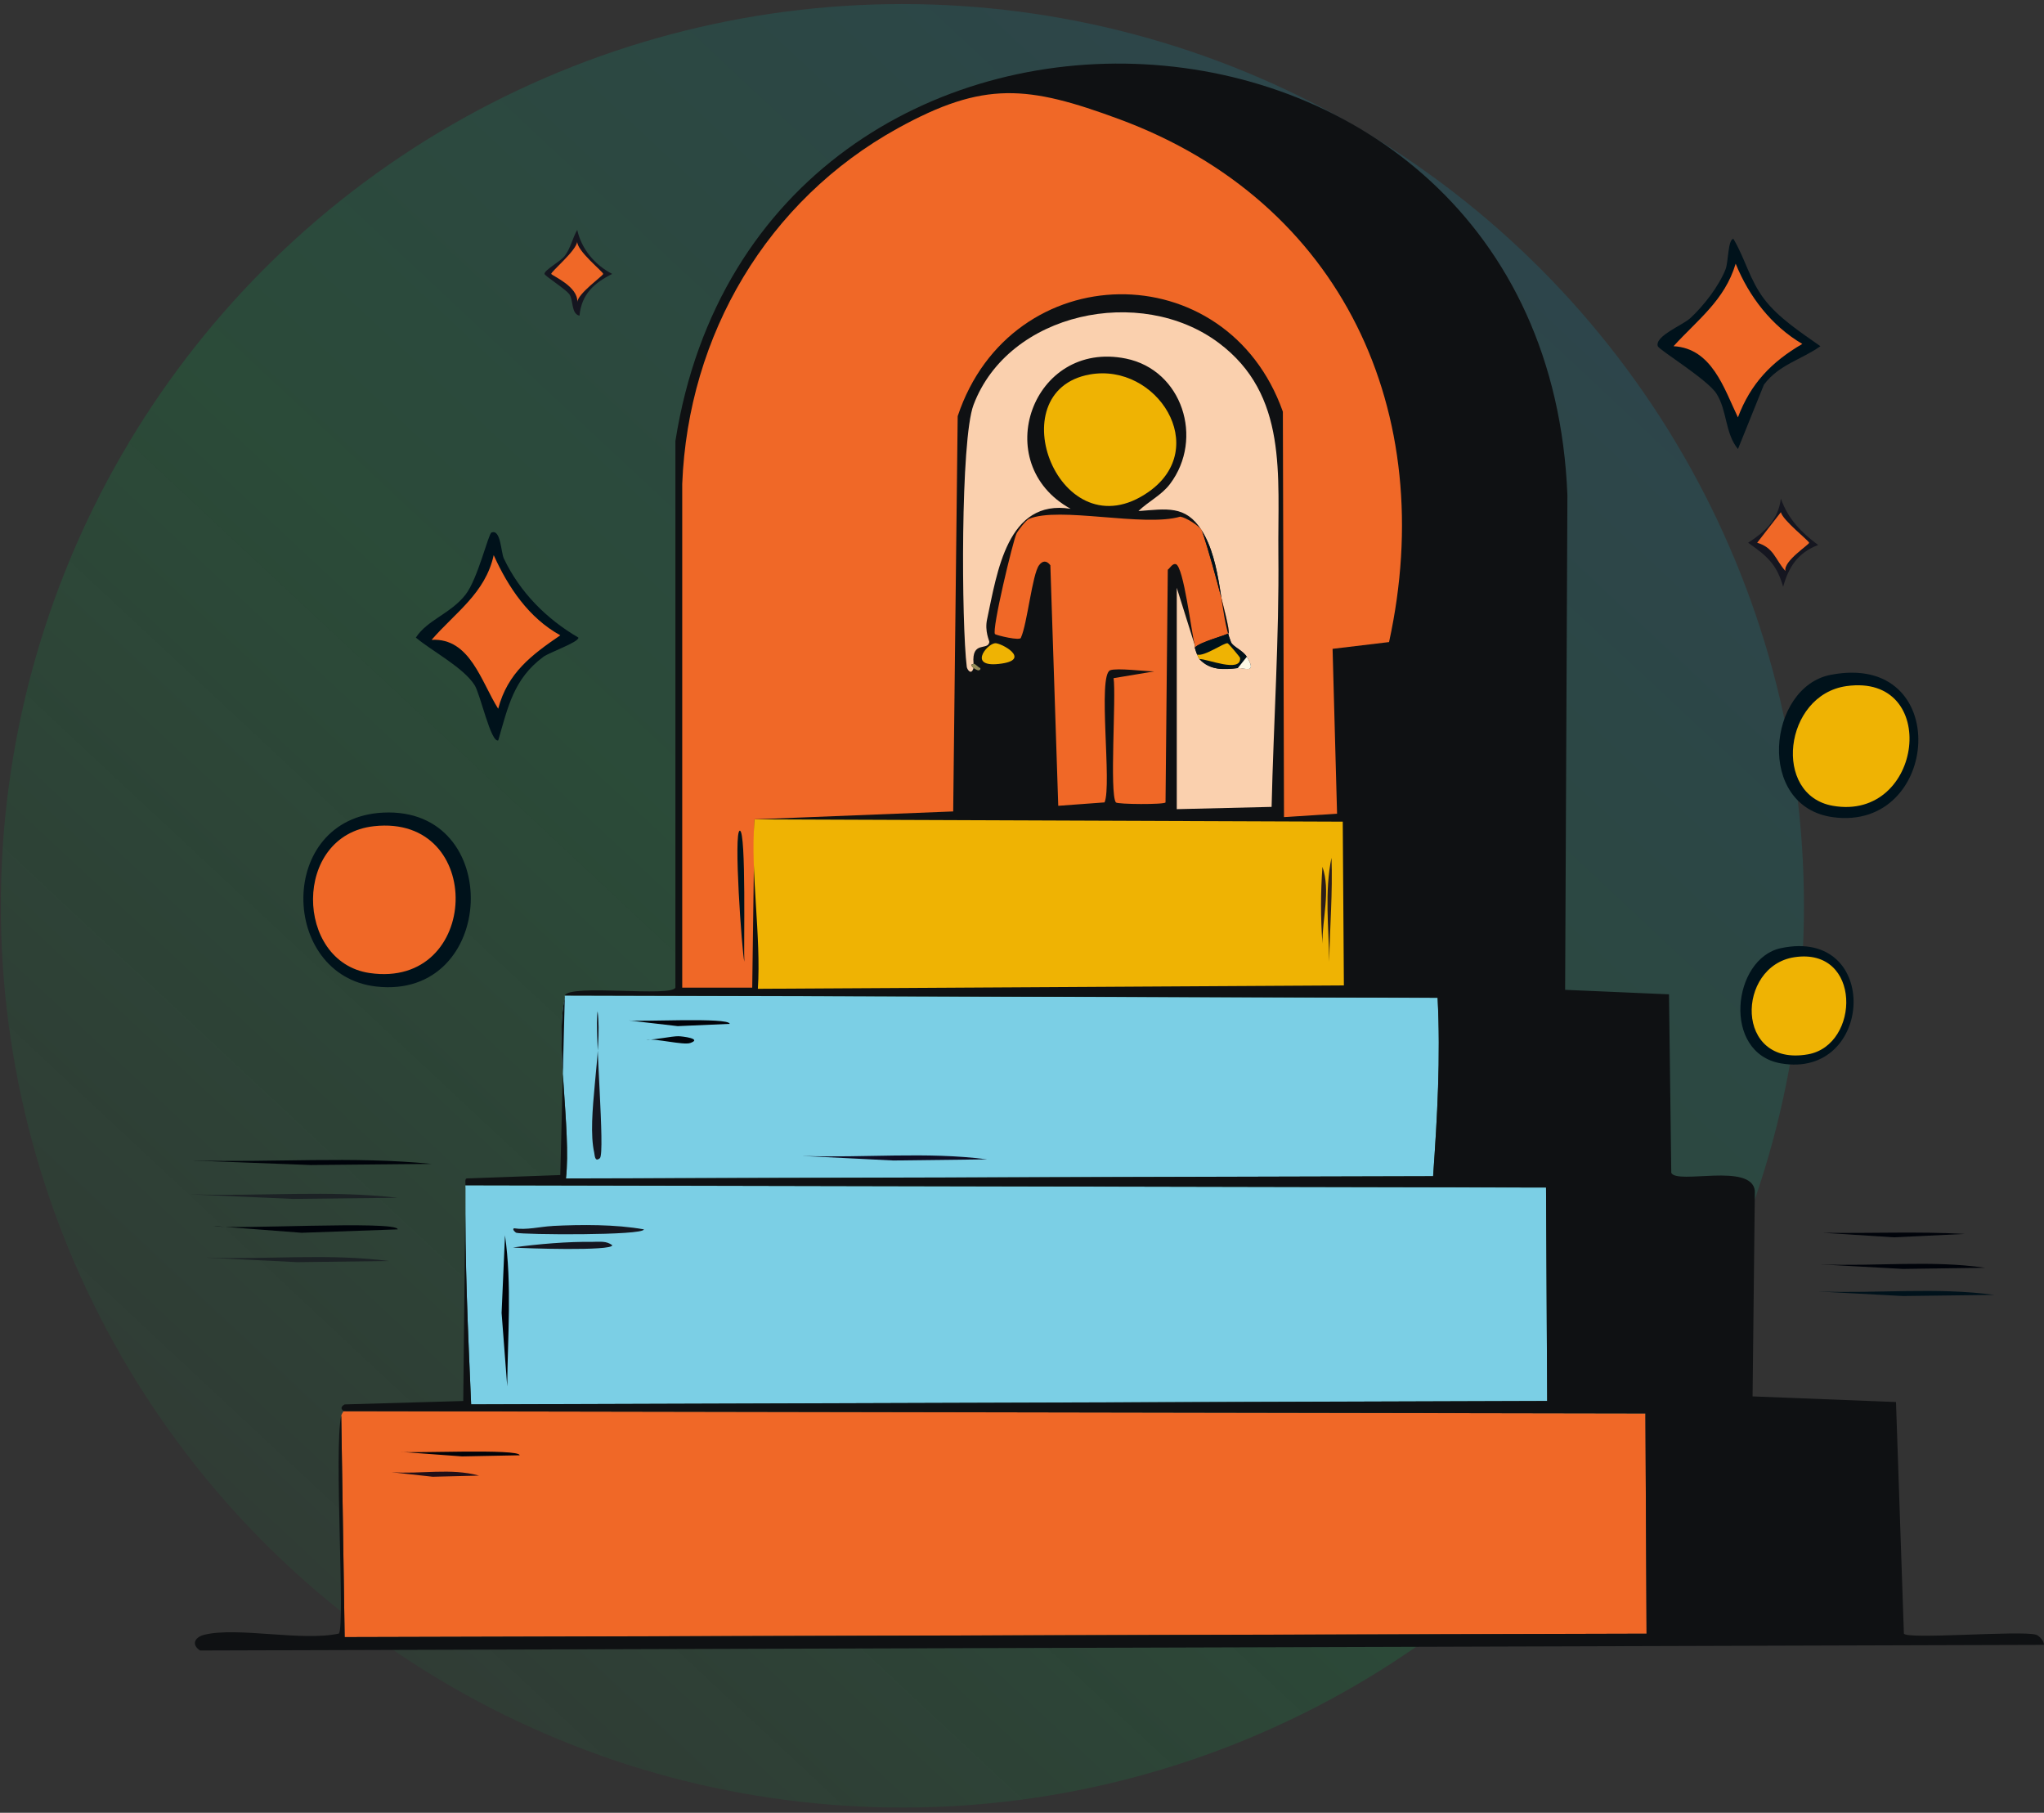<svg width="353" height="313" viewBox="0 0 353 313" fill="none" xmlns="http://www.w3.org/2000/svg">
<rect x="0" y="0" width="353" height="313" fill="#333333" stroke="none"/>
<circle opacity="0.2" cx="155.845" cy="156.4" r="155.7" fill="url(#paint0_linear_525_962)"/>
<g clip-path="url(#clip0_525_962)">
<path d="M66.147 140.311C87.196 139.246 85.879 172.702 64.98 170.338C48.275 168.451 47.733 141.236 66.147 140.311Z" fill="#00121B"/>
<path d="M316.134 116.525C337.389 112.386 335.165 143.674 316.527 141.096C303.167 139.246 305.26 118.646 316.134 116.525Z" fill="#00121B"/>
<path d="M299.365 41.252C301.392 44.652 302.149 48.286 304.634 51.584C307.119 54.882 311.071 57.433 314.387 59.778C311.052 62.132 307.25 62.926 304.634 66.411L300.149 77.529C297.907 74.847 298.3 70.896 296.44 67.971C294.89 65.524 286.5 60.404 286.304 59.778C285.734 58.031 290.629 56.144 291.956 54.901C294.273 52.734 296.814 49.464 298.001 46.511C298.505 45.26 298.402 41.308 299.365 41.242V41.252Z" fill="#00121B"/>
<path d="M84.87 91.954C86.505 91.29 86.495 95.345 87.019 96.438C89.784 102.259 94.362 106.865 99.892 110.088C100.005 110.863 94.866 112.648 93.848 113.404C88.71 117.207 87.738 122.028 86.047 127.839C84.767 128.287 82.964 119.86 81.955 118.281C79.984 115.217 74.621 112.442 71.818 110.088C73.808 107.023 77.825 105.968 80.395 102.679C82.506 99.988 84.337 92.178 84.879 91.954H84.87Z" fill="#00121B"/>
<path d="M307.558 163.714C324.944 160.024 323.646 186.408 307.558 183.605C297.328 181.82 299.178 165.489 307.558 163.714Z" fill="#00121B"/>
<path d="M33.392 200.375C47.079 200.758 60.897 199.609 74.537 200.963L53.675 201.16L33.392 200.384V200.375Z" fill="#00030A"/>
<path d="M36.896 211.679C39.4 212.399 68.679 210.67 68.679 212.268L52.105 212.857L36.896 211.689V211.679Z" fill="#00030A"/>
<path d="M307.558 86.105C308.829 89.637 311.024 91.888 313.995 94.103C310.492 95.429 308.903 97.886 307.95 101.315C306.839 97.391 305.129 95.99 301.906 93.71C304.811 91.832 307.091 89.777 307.558 86.105Z" fill="#151620"/>
<path d="M33 206.223C44.865 206.597 56.87 205.457 68.688 206.812L50.555 207.008L33.009 206.232L33 206.223Z" fill="#1C2225"/>
<path d="M99.687 39.691C100.434 43.026 102.714 45.736 105.732 47.296C102.583 48.875 100.434 50.79 100.079 54.509C98.594 54.154 99.052 51.799 98.323 50.8C97.669 49.903 94.063 47.642 94.035 47.287C93.979 46.642 96.8 45.157 97.547 44.166C98.566 42.821 98.865 41.111 99.696 39.682L99.687 39.691Z" fill="#151620"/>
<path d="M35.728 217.145C46.154 217.518 56.749 216.379 67.119 217.733L51.321 217.93L35.719 217.154L35.728 217.145Z" fill="#1C2225"/>
<path d="M314.191 222.993C324.225 223.367 334.436 222.227 344.414 223.582L328.616 223.778L314.182 223.003L314.191 222.993Z" fill="#00121B"/>
<path d="M314.574 218.312C323.954 218.686 333.521 217.546 342.845 218.901L328.607 219.097L314.565 218.322L314.574 218.312Z" fill="#00030A"/>
<path d="M314.967 212.857C323.085 212.978 331.232 212.604 339.341 213.053L327.056 213.641L314.967 212.866V212.857Z" fill="#00030A"/>
<path d="M64.587 142.656C83.954 140.526 83.067 170.843 63.812 168.003C50.891 166.097 50.471 144.207 64.587 142.656Z" fill="#F06827"/>
<path d="M318.872 118.468C335.174 116.16 332.204 141.871 316.536 139.134C306.045 137.303 308.053 120 318.872 118.468Z" fill="#EFB303"/>
<path d="M299.757 45.54C302.055 51.211 305.96 56.275 311.258 59.386C305.942 62.487 302.336 66.224 300.14 72.064C297.73 67.037 295.637 60.133 289.022 59.778C293.217 55.163 297.842 51.874 299.748 45.54H299.757Z" fill="#F06827"/>
<path d="M85.262 95.85C87.757 101.399 91.316 106.687 96.763 109.695C91.793 113.105 87.672 116.16 86.037 122.373C83.095 117.739 81.179 110.097 74.537 110.48C78.601 105.781 83.823 102.427 85.262 95.859V95.85Z" fill="#F06827"/>
<path d="M309.903 165.275C321.562 163.518 321.282 180.447 312.239 182.045C299.514 184.287 299.86 166.788 309.903 165.275Z" fill="#EFB303"/>
<path d="M307.558 88.441C307.885 89.842 312.379 93.355 312.435 93.71C312.491 94.028 307.96 96.868 308.343 98.587C306.549 96.588 306.39 94.588 303.466 93.71L307.558 88.441Z" fill="#F06827"/>
<path d="M99.687 41.644C99.519 43.26 104.199 46.941 104.171 47.296C104.143 47.623 99.799 50.669 99.687 52.173C99.921 49.492 95.343 47.614 95.203 47.296C95.062 46.978 99.696 43.157 99.687 41.644Z" fill="#F06827"/>
<path d="M58.935 244.444C58.991 244.163 59.187 243.911 59.327 243.668L284.164 244.061L284.36 282.085L59.523 282.674L58.935 244.453V244.444Z" fill="#F06827"/>
<path d="M69.268 250.685C70.94 250.965 89.737 250.087 89.746 251.273L79.806 251.469L69.277 250.694L69.268 250.685Z" fill="#00030A"/>
<path d="M67.707 254.197C72.64 254.562 77.882 253.441 82.721 254.786L74.724 254.982L67.707 254.207V254.197Z" fill="#210F18"/>
<path d="M80.385 205.055C80.385 204.924 80.367 204.794 80.385 204.663L267.002 205.055L267.198 241.912L81.366 242.5C80.834 230.121 80.236 217.434 80.395 205.065L80.385 205.055Z" fill="#7BCFE5"/>
<path d="M87.205 213.239C88.429 221.834 87.672 230.719 87.598 239.371L86.626 226.693L87.215 213.239H87.205Z" fill="#00030A"/>
<path d="M95.399 211.679C100.369 211.427 106.301 211.39 111.197 212.268C111.197 213.37 90.214 213.193 89.158 212.856C89.036 212.819 88.382 212.268 88.766 212.081C90.989 212.417 93.231 211.801 95.399 211.689V211.679Z" fill="#151620"/>
<path d="M102.424 214.416C103.657 214.435 104.704 214.23 105.741 215.005C105.769 216.051 90.438 215.556 88.579 215.397C92.923 214.8 98.071 214.36 102.424 214.426V214.416Z" fill="#151620"/>
<path d="M97.547 172.291C97.576 172.16 97.501 171.992 97.547 171.898L248.28 172.291C248.803 182.558 248.224 192.863 247.504 203.103L97.744 203.495C98.697 195.031 95.819 180.008 97.547 172.291Z" fill="#7BCFE5"/>
<path d="M138.692 199.59C149.249 199.964 159.974 198.824 170.475 200.178L154.294 200.375L138.692 199.599V199.59Z" fill="#0E0C24"/>
<path d="M108.656 176.196C110.132 176.467 126.005 175.607 126.014 176.785L117.045 177.177L108.656 176.205V176.196Z" fill="#00030A"/>
<path d="M103.2 174.636C102.639 177.653 104.564 199.179 103.592 199.982C102.705 200.72 102.723 199.468 102.62 199.011C101.275 192.994 104.087 181.297 103.209 174.636H103.2Z" fill="#151620"/>
<path d="M117.242 178.924C117.746 178.924 121.399 179.344 119.194 180.092C118.026 180.494 113.252 179.288 111.589 179.503C113.224 179.569 115.849 178.905 117.242 178.915V178.924Z" fill="#00030A"/>
<path d="M58.935 244.444L59.523 282.664L284.36 282.076L284.164 244.051L59.327 243.659C59.355 243.603 58.421 243.126 59.523 242.491L80.002 241.903L80.395 205.046C80.245 217.416 80.834 230.112 81.366 242.482L267.198 241.893L267.002 205.037L80.385 204.644C80.423 204.299 80.226 203.626 80.581 203.476L96.763 202.888L97.538 172.272C95.81 179.989 98.678 195.003 97.734 203.476L247.495 203.084C248.224 192.845 248.803 182.54 248.27 172.272L97.538 171.88C98.444 169.862 116.064 172.216 116.644 170.516V76.137C131.096 -15.225 266.965 -9.049 270.692 85.498L270.3 170.908L288.238 171.684L288.63 202.495C289.564 204.598 302.513 200.674 303.064 205.616L302.672 241.108L327.439 242.08L328.803 282.057C329.279 283.132 348.955 281.478 351.617 282.253C352.169 282.412 353.065 283.393 352.981 284.01L34.551 284.981C32.972 283.935 33.654 282.655 35.326 282.253C41.137 280.871 52.152 283.449 58.533 282.057C59.626 280.525 57.664 250.264 58.925 244.425L58.935 244.444Z" fill="#0F1113"/>
<path d="M130.302 141.479C130.302 141.61 130.312 141.74 130.302 141.871L129.91 170.534H117.821V83.564C118.83 57.825 132.488 34.599 155.069 22.136C169.952 13.924 177.51 14.746 193.29 20.576C231.837 34.824 248.551 71.222 239.89 110.863L230.137 112.031L230.912 140.498L221.747 141.086L221.551 71.082C211.844 43.662 174.614 44.185 165.393 71.858L164.617 140.105L130.293 141.47L130.302 141.479Z" fill="#F06827"/>
<path d="M127.77 143.431C128.901 143.431 128.415 164.153 128.546 166.05C128.144 164.452 126.631 143.422 127.77 143.431Z" fill="#00121B"/>
<path d="M130.302 141.871C130.312 141.74 130.302 141.61 130.302 141.479L231.893 141.871L232.089 170.142L130.882 170.73C131.479 161.799 129.574 150.485 130.293 141.871H130.302Z" fill="#EFB303"/>
<path d="M229.95 148.112C230.174 154.082 229.66 160.08 229.557 166.05C229.482 160.155 228.726 153.942 229.95 148.112Z" fill="#2D1E19"/>
<path d="M228.389 149.672C229.828 153.848 228.333 158.669 228.389 162.929C228.062 158.538 228.062 154.063 228.389 149.672Z" fill="#2D1E19"/>
<path d="M206.35 111.452C206.388 111.573 206.313 111.723 206.35 111.844C206.444 112.143 206.659 112.844 206.743 113.012C206.827 113.199 207.06 113.713 207.135 113.787C208.994 115.796 211.433 115.628 213.768 115.348C214.777 115.226 217.225 116.525 215.329 113.395C214.656 112.283 212.909 111.648 212.601 110.863C210.639 105.93 211.096 97.186 207.528 91.561C204.753 87.17 201.418 87.89 196.606 88.245C198.316 86.582 200.605 85.507 202.062 83.564C207.967 75.735 204.183 63.898 194.457 61.917C178.304 58.629 170.681 80.023 184.9 87.852C173.951 86.096 172.213 98.811 170.466 106.958C170.027 109.023 170.886 110.648 170.858 110.854C170.643 112.414 167.775 110.546 168.13 114.563C168.149 114.806 167.271 114.516 168.13 115.338C167.747 116.684 167.018 115.591 166.962 115.142C166.047 107.771 165.851 75.931 168.13 69.905C174.184 53.901 196.98 49.137 210.442 59.18C222.513 68.186 220.635 82.116 220.775 95.644C220.925 110.144 219.944 124.821 219.607 139.321L203.23 139.713V101.493L206.35 111.433V111.452Z" fill="#FAD0AE"/>
<path d="M188.217 64.655C199.764 62.599 209.219 77.323 198.353 84.938C183.022 95.672 172.194 67.504 188.217 64.655Z" fill="#EFB303"/>
<path d="M207.528 91.561C208.032 92.327 212.573 108.462 212.208 109.303C212.077 109.602 206.986 110.882 206.36 111.835C206.322 111.713 206.397 111.564 206.36 111.442C205.781 109.471 204.426 97.699 203.043 97.4C202.473 97.279 202.072 98.073 201.679 98.372L201.287 138.545C201.128 138.947 192.953 138.891 192.71 138.545C191.589 136.966 192.785 120.215 192.318 117.095L199.334 115.927C197.746 115.918 192.897 115.292 191.729 115.731C189.525 116.571 192.056 135.5 190.758 138.545L182.761 139.134L181.397 97.597C180.761 96.765 180.07 96.756 179.444 97.597C178.267 99.176 177.407 107.705 176.324 110.078C176.324 110.751 172.007 109.667 171.839 109.49C171.223 108.845 174.96 93.308 175.548 92.131C175.838 91.552 177.192 89.814 177.697 89.599C182.854 87.376 197.54 91.057 203.828 89.207C204.865 89.375 206.995 90.73 207.537 91.543L207.528 91.561Z" fill="#F06827"/>
<path d="M171.839 111.059C172.801 110.947 178.127 113.815 173.007 114.572C167.028 115.46 170.316 111.246 171.839 111.059Z" fill="#EFB303"/>
<path d="M169.307 115.357C169.382 115.805 168.924 115.721 168.915 115.749C168.737 115.703 168.196 115.422 168.14 115.357C167.28 114.535 168.158 114.815 168.14 114.582C168.625 114.731 168.831 115.161 169.307 115.357Z" fill="#958C58"/>
<path d="M215.329 113.404L213.768 115.357C211.433 115.637 208.994 115.805 207.135 113.797C208.406 113.722 214.376 116.273 214.151 113.601C214.142 113.432 212.171 111.106 212.003 111.069C211.405 110.929 207.985 113.414 206.734 113.021C206.659 112.853 206.435 112.143 206.341 111.854C206.967 110.891 212.059 109.621 212.19 109.322C212.554 108.481 208.013 92.346 207.509 91.58C211.068 97.204 210.62 105.949 212.582 110.882C212.89 111.667 214.637 112.302 215.31 113.414L215.329 113.404Z" fill="#00121B"/>
<path d="M207.135 113.797C207.061 113.713 206.836 113.208 206.743 113.021C207.985 113.414 211.414 110.929 212.012 111.069C212.171 111.106 214.142 113.442 214.161 113.601C214.385 116.273 208.415 113.722 207.145 113.797H207.135Z" fill="#EFB303"/>
<path d="M213.768 115.357L215.329 113.404C217.225 116.534 214.777 115.235 213.768 115.357Z" fill="#FFFAE6"/>
</g>
<defs>
<linearGradient id="paint0_linear_525_962" x1="274.743" y1="-15.342" x2="-30.995" y2="312.1" gradientUnits="userSpaceOnUse">
<stop stop-color="#1685C6"/>
<stop offset="0.5" stop-color="#0AA94D"/>
<stop offset="1" stop-color="#0AA94D" stop-opacity="0"/>
</linearGradient>
<clipPath id="clip0_525_962">
<rect width="320" height="274" fill="white" transform="translate(33 11)"/>
</clipPath>
</defs>
</svg>
